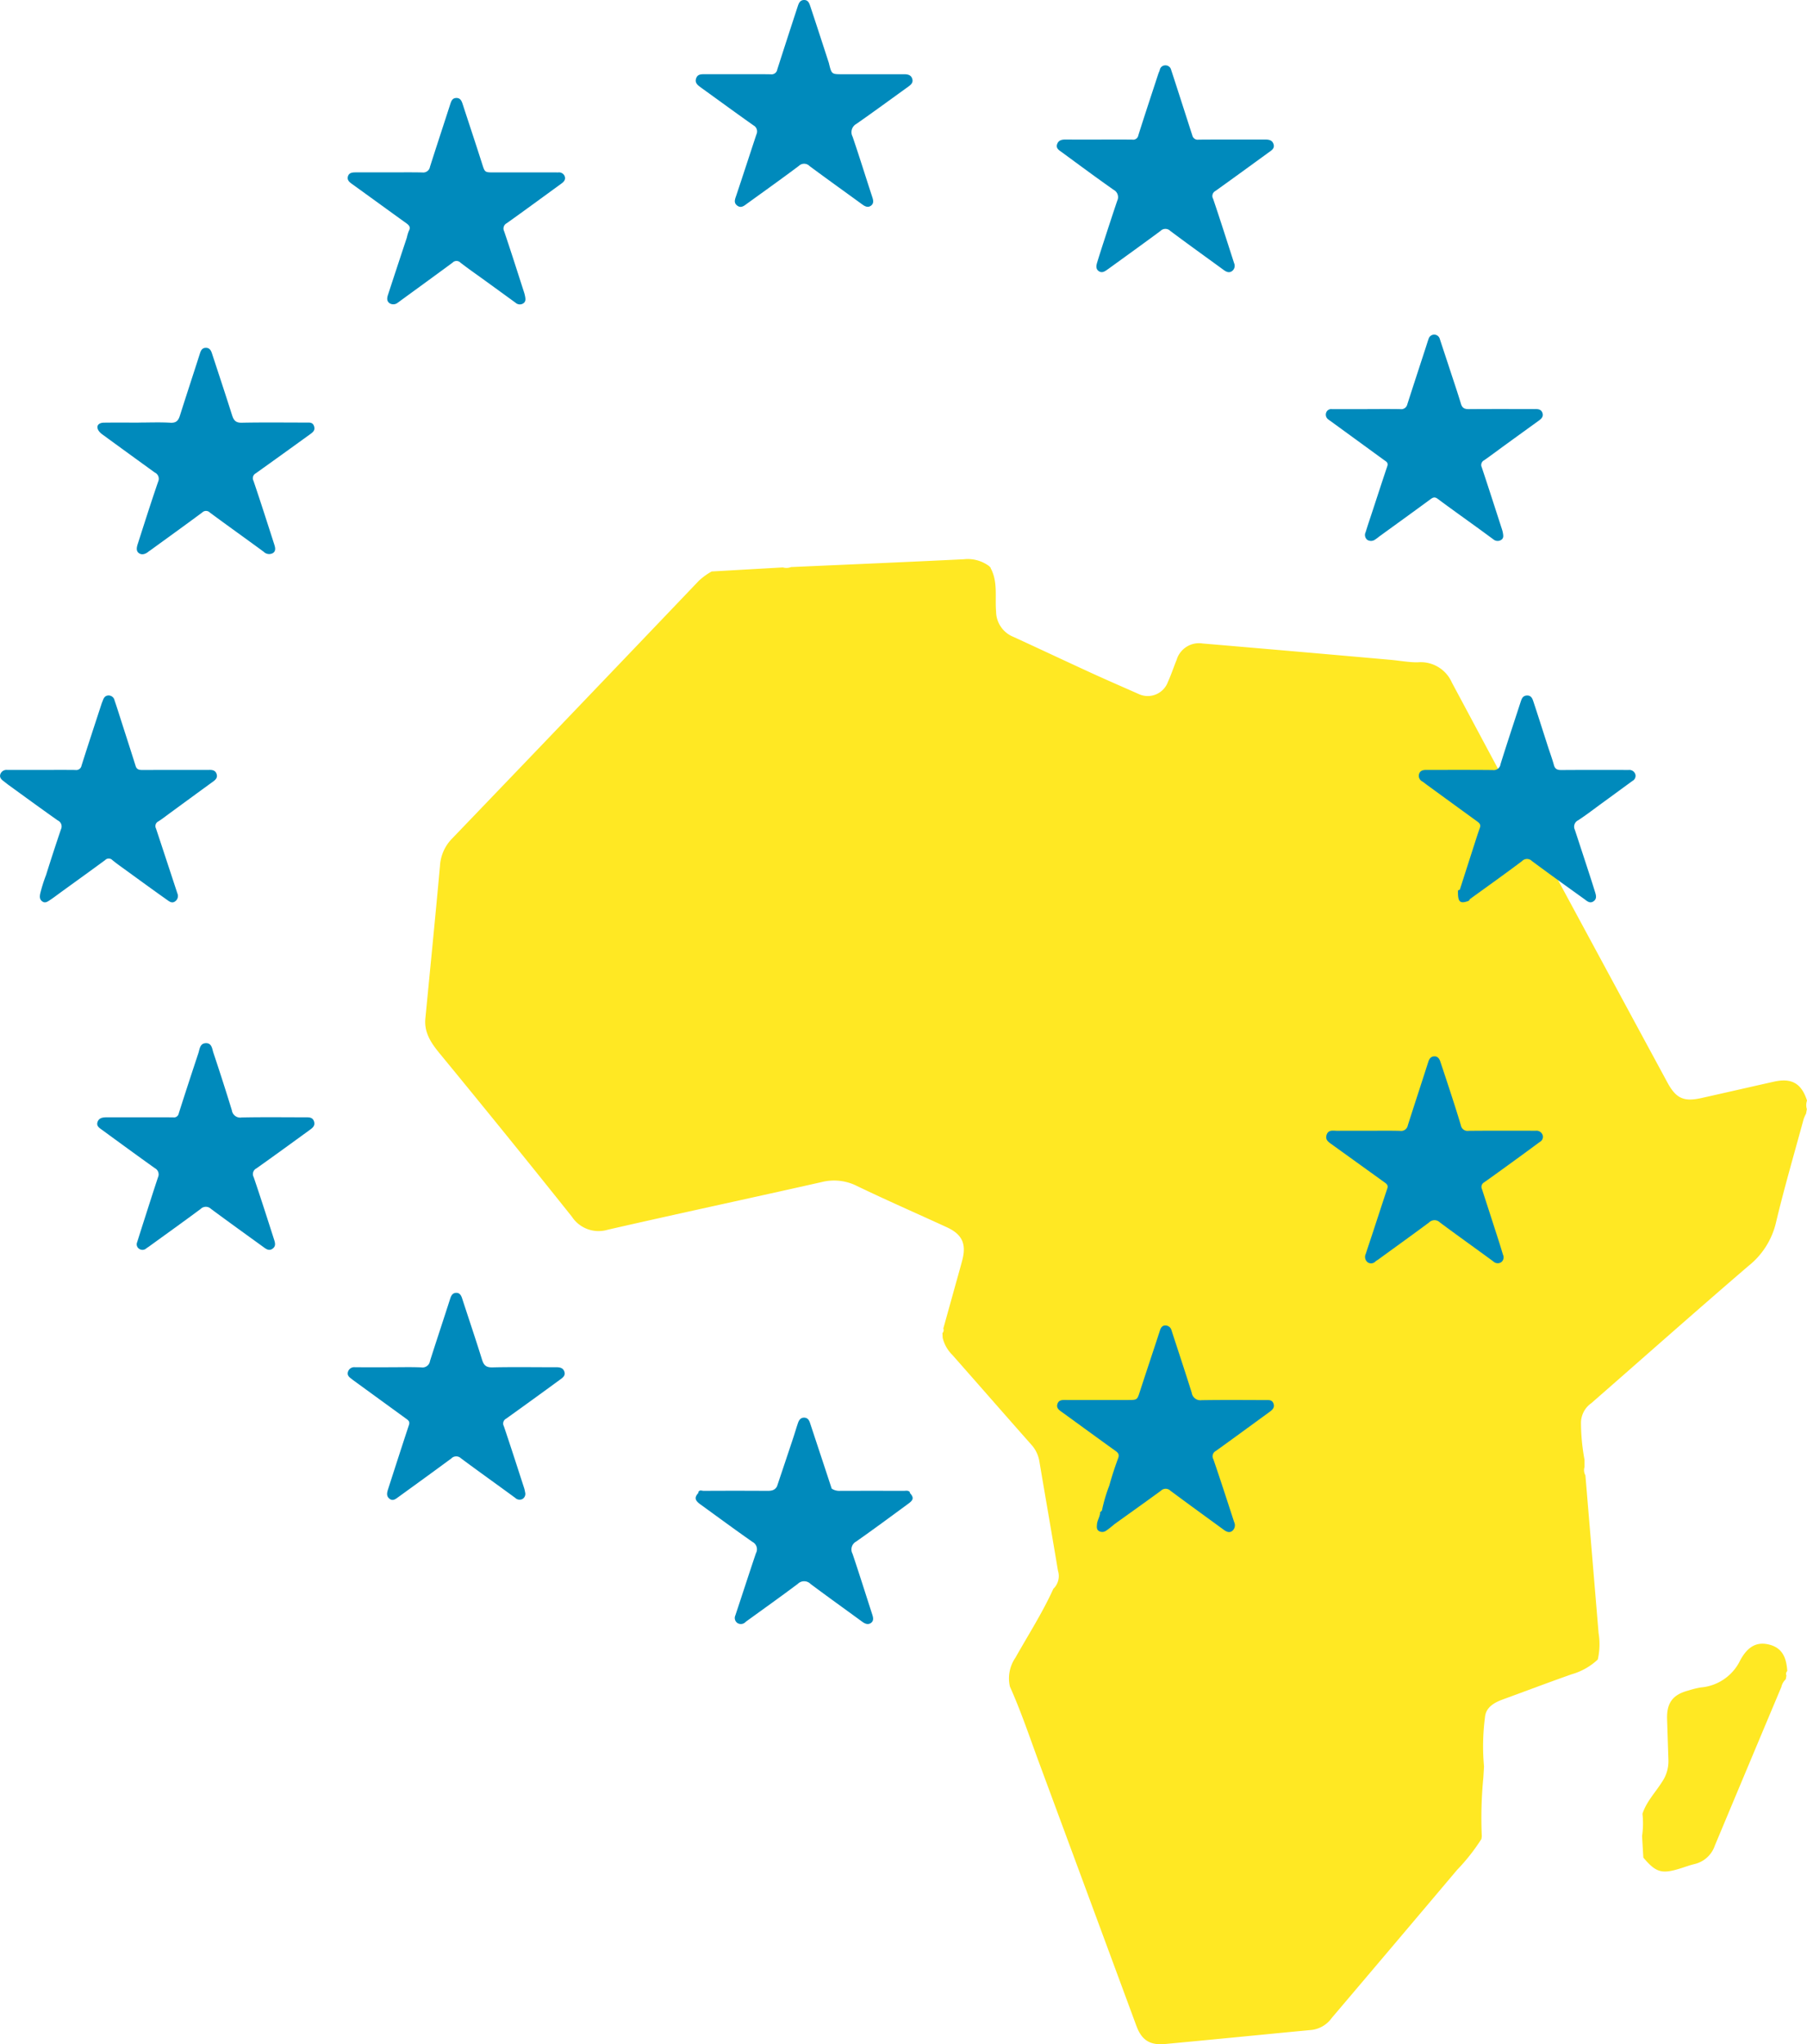 <svg xmlns="http://www.w3.org/2000/svg" width="285.06" height="322.495" viewBox="0 0 285.06 322.495"><defs><style>.a{fill:#ffe823;}.b{fill:#008abc;}</style></defs><g transform="translate(553.735 -1453.613)"><path class="a" d="M6.559,1928.909l0,1.139a1.63,1.63,0,0,0,.139,1.308q1.039,12.439,2.078,24.877a10.824,10.824,0,0,1-.126,4.182,9.992,9.992,0,0,1-4.142,2.338c-3.628,1.28-7.227,2.645-10.841,3.964-1.389.507-2.691,1.265-2.812,2.826a35.22,35.22,0,0,0-.153,7.751l-.105,1.776a64.993,64.993,0,0,0-.244,9.237q-.028.21-.056.421a30.98,30.98,0,0,1-3.844,4.881q-9.869,11.692-19.773,23.357a4.561,4.561,0,0,1-3.106,1.881c-7.721.735-15.438,1.507-23.159,2.226-2.451.228-3.725-.625-4.555-2.872q-7.6-20.577-15.216-41.152c-1.538-4.137-2.926-8.333-4.734-12.366a5.768,5.768,0,0,1,.882-4.57c2.024-3.6,4.262-7.081,5.973-10.852a2.8,2.8,0,0,0,.725-2.867c-.96-5.752-1.96-11.5-2.933-17.246a5.124,5.124,0,0,0-1.267-2.624c-4.175-4.717-8.314-9.465-12.485-14.185a5.623,5.623,0,0,1-1.5-2.668q-.019-.375-.037-.749a.672.672,0,0,0,.14-.726l1.793-6.451c.4-1.448.82-2.892,1.2-4.346.669-2.558-.024-4.06-2.44-5.174-4.73-2.179-9.507-4.259-14.2-6.522a8.024,8.024,0,0,0-5.572-.6c-11.225,2.533-22.478,4.939-33.695,7.506a5.038,5.038,0,0,1-5.682-2.053q-10.326-12.943-20.843-25.732c-1.417-1.722-2.54-3.4-2.252-5.718.768-7.958,1.564-15.913,2.284-23.875a6.7,6.7,0,0,1,1.887-4.3q19.516-20.323,38.965-40.708a10.524,10.524,0,0,1,2.009-1.455l11.235-.64a1.99,1.99,0,0,0,1.278-.055c9.091-.4,18.183-.787,27.273-1.232A5.624,5.624,0,0,1-87.4,1787.9l-.018-.037.35.386-.072-.03c1.189,2.173.673,4.58.871,6.876a4.349,4.349,0,0,0,2.707,3.979c4.1,1.879,8.184,3.81,12.287,5.691,2.541,1.164,5.107,2.273,7.662,3.407a3.385,3.385,0,0,0,4.444-1.967c.516-1.133.905-2.324,1.376-3.479a3.686,3.686,0,0,1,4.135-2.593q14.774,1.255,29.544,2.566c1.451.127,2.9.412,4.349.4a5.367,5.367,0,0,1,5.395,3.185c3.341,6.237,6.665,12.484,10.025,18.712q11.973,22.2,23.973,44.382c1.356,2.511,2.571,3.085,5.36,2.463,3.811-.85,7.617-1.725,11.427-2.58,2.816-.632,4.364.255,5.244,2.984a2.068,2.068,0,0,0-.025,1.343q-.064.36-.129.719a5.71,5.71,0,0,0-.375.837c-1.485,5.469-3.079,10.912-4.388,16.423a12.326,12.326,0,0,1-4.324,6.76c-8.324,7.147-16.527,14.434-24.79,21.651A3.816,3.816,0,0,0,6,1923.021,32.386,32.386,0,0,0,6.559,1928.909Z" transform="translate(-310.33 -245)"/><path class="a" d="M437.893,2367.828l-.2-3.4a13.675,13.675,0,0,0,.063-3.507c.622-1.922,2.037-3.364,3.084-5.026a5.783,5.783,0,0,0,1.011-3.364q-.106-3.274-.21-6.547c-.082-2.551.892-3.865,3.347-4.509a14.088,14.088,0,0,1,1.965-.487,7.59,7.59,0,0,0,6.225-4.285c1.254-2.319,2.73-2.915,4.511-2.491,2.228.53,2.776,2.211,2.912,4.187a.623.623,0,0,0-.135.712l-.106.587a2.317,2.317,0,0,0-.687,1.194q-5.263,12.524-10.505,25.057a4.441,4.441,0,0,1-3.2,2.9c-.708.168-1.395.422-2.089.643C440.813,2370.467,439.92,2370.22,437.893,2367.828Z" transform="translate(-732.387 -621.163)"/><g transform="translate(-553.735 1453.613)"><path class="b" d="M64.7,1467.466c.095.071.192.139.288.208,2.643,1.909,5.276,3.833,7.938,5.715a1.087,1.087,0,0,1,.471,1.418c-1.066,3.213-2.106,6.434-3.182,9.644-.2.585-.452,1.152.154,1.6.621.464,1.114,0,1.586-.341,2.717-1.963,5.447-3.909,8.127-5.921a1.192,1.192,0,0,1,1.7.026c2.74,2.032,5.516,4.016,8.274,6.025.429.312.885.575,1.377.243s.421-.828.248-1.353c-1.048-3.188-2.04-6.4-3.122-9.572a1.487,1.487,0,0,1,.607-2c2.722-1.9,5.4-3.866,8.1-5.811.436-.315.909-.652.711-1.294-.2-.659-.758-.73-1.359-.728-3.227.008-6.454,0-9.681,0-1.673,0-1.673,0-2.088-1.65-.007-.029-.006-.06-.015-.087-.976-3-1.943-5.994-2.94-8.982-.153-.458-.329-1-.976-.993-.68.006-.859.552-1.024,1.057q-1.622,4.949-3.213,9.908a.9.9,0,0,1-1,.757c-1.776-.032-3.552-.012-5.329-.012v0c-1.658,0-3.316,0-4.974,0-.6,0-1.243-.073-1.493.645C63.621,1466.732,64.2,1467.092,64.7,1467.466Z" transform="translate(45.934 -1453.613)"/><path class="b" d="M-434.522,2391.295c-3.376,0-6.753-.045-10.128.025a1.326,1.326,0,0,1-1.546-1.12q-1.4-4.564-2.916-9.089c-.2-.606-.24-1.562-1.218-1.511-.925.048-.94.938-1.153,1.581-1.047,3.161-2.087,6.323-3.094,9.5a.768.768,0,0,1-.884.623c-1.777-.018-3.554-.007-5.331-.008-1.718,0-3.435,0-5.153,0-.626,0-1.234.088-1.451.76-.207.641.342.947.761,1.253,2.756,2.014,5.511,4.03,8.29,6.013a1.1,1.1,0,0,1,.5,1.423c-.681,2.042-1.331,4.094-1.989,6.143q-.66,2.056-1.308,4.115a.838.838,0,0,0,.3,1.026.908.908,0,0,0,1.148-.058c.141-.106.294-.2.437-.3,2.717-1.969,5.446-3.92,8.138-5.922a1.163,1.163,0,0,1,1.634,0c2.768,2.049,5.566,4.058,8.354,6.079.417.3.839.57,1.363.189s.4-.886.251-1.365c-1.064-3.311-2.119-6.625-3.239-9.916a1,1,0,0,1,.428-1.379c2.833-2.006,5.637-4.052,8.445-6.092.429-.311.85-.648.652-1.3C-433.439,2391.3-433.973,2391.294-434.522,2391.295Z" transform="translate(482.776 -2215.029)"/><path class="b" d="M385.159,1525.354c2.7,1.987,5.394,3.98,8.136,5.907a1.3,1.3,0,0,1,.56,1.716c-.661,1.954-1.3,3.916-1.939,5.877-.421,1.29-.838,2.582-1.234,3.88-.15.491-.235,1.027.282,1.365.475.311.9.049,1.3-.237.071-.051.145-.1.217-.151,2.738-1.986,5.487-3.957,8.2-5.971a1.082,1.082,0,0,1,1.543,0c2.781,2.079,5.6,4.1,8.409,6.149.406.3.847.513,1.3.209a1.032,1.032,0,0,0,.359-1.271c-1.094-3.387-2.168-6.78-3.31-10.151a.889.889,0,0,1,.358-1.237c2.8-2,5.58-4.029,8.363-6.053.449-.326,1.022-.632.814-1.319-.226-.748-.882-.748-1.529-.746-3.435.009-6.87-.01-10.3.018a.873.873,0,0,1-.986-.655q-.758-2.354-1.515-4.707c-.607-1.88-1.208-3.762-1.827-5.638a.912.912,0,0,0-.908-.719.877.877,0,0,0-.887.726c-.047.2-.156.384-.221.58-1.062,3.243-2.139,6.481-3.164,9.735a.816.816,0,0,1-.943.674c-1.776-.019-3.553-.007-5.329-.007v0c-1.688,0-3.376.013-5.063-.007-.629-.007-1.223.039-1.468.717C384.126,1524.738,384.73,1525.038,385.159,1525.354Z" transform="translate(-217.607 -1501.309)"/><path class="b" d="M-212.232,2612.968c-3.346.007-6.693-.053-10.037.023-1.009.023-1.362-.348-1.638-1.233-1.006-3.234-2.094-6.442-3.14-9.664-.16-.491-.4-.889-.962-.862-.541.026-.758.42-.917.917-1.05,3.281-2.144,6.548-3.186,9.832a1.193,1.193,0,0,1-1.368,1.011c-1.685-.067-3.375-.02-5.063-.02-1.806,0-3.613.01-5.419-.005a1.015,1.015,0,0,0-1.087.721c-.157.466.105.782.46,1.042.142.1.276.221.419.324q4.134,3.011,8.27,6.018c.343.249.65.452.47.994-1.11,3.358-2.192,6.725-3.279,10.091-.176.544-.345,1.122.2,1.553s1,.029,1.423-.277c2.784-2.017,5.57-4.031,8.335-6.075a1.078,1.078,0,0,1,1.525-.022c2.832,2.107,5.711,4.15,8.556,6.24a.988.988,0,0,0,1.136.183.933.933,0,0,0,.421-1.08,4.827,4.827,0,0,0-.134-.606c-1.065-3.276-2.115-6.557-3.221-9.82a.857.857,0,0,1,.365-1.171q4.268-3.056,8.5-6.155c.43-.313.915-.644.679-1.289C-211.14,2613.04-211.66,2612.967-212.232,2612.968Z" transform="translate(299.946 -2397.273)"/><path class="b" d="M623.561,1764.031c.112.094.237.173.356.259q4.2,3.058,8.4,6.119c.321.234.725.407.534.972-.773,2.291-1.517,4.592-2.271,6.889-.386,1.176-.788,2.347-1.15,3.531a.987.987,0,0,0,.264,1.212,1.084,1.084,0,0,0,1.247-.058,5.43,5.43,0,0,0,.568-.42c2.713-1.97,5.432-3.93,8.133-5.915.4-.3.68-.434,1.156-.08,2.171,1.615,4.377,3.183,6.568,4.771.739.536,1.47,1.082,2.208,1.619a1.031,1.031,0,0,0,1.242.089c.425-.276.334-.715.263-1.125a4.4,4.4,0,0,0-.159-.6c-1.052-3.249-2.094-6.5-3.175-9.741a.828.828,0,0,1,.389-1.1c1.081-.757,2.135-1.553,3.2-2.328q2.679-1.944,5.362-3.881c.424-.306.82-.643.633-1.236s-.7-.644-1.231-.628c-.177.005-.355-.005-.533-.005-3.287,0-6.573-.014-9.86.014-.655.005-1.035-.162-1.236-.831-.5-1.663-1.058-3.308-1.6-4.958-.577-1.764-1.162-3.525-1.741-5.289a.916.916,0,0,0-1.767,0c-.154.413-.275.837-.412,1.257-.985,3.025-1.976,6.049-2.949,9.078a.983.983,0,0,1-1.124.743c-1.717-.032-3.434-.011-5.152-.011v.012c-1.865,0-3.73,0-5.6,0a.842.842,0,0,0-.915.547A.927.927,0,0,0,623.561,1764.031Z" transform="translate(-413.997 -1697.846)"/><path class="b" d="M-211.918,1552.32c-.118,0-.237-.005-.355-.005h-9.769c-1.465,0-1.425-.013-1.872-1.419-1-3.142-2.046-6.268-3.065-9.4-.167-.513-.389-.949-1.016-.924-.579.023-.758.456-.911.929-1.069,3.307-2.158,6.608-3.213,9.92a1.079,1.079,0,0,1-1.2.9c-1.746-.038-3.493-.013-5.239-.013v0c-1.746,0-3.493,0-5.239,0-.51,0-1.067.02-1.256.6-.2.62.243.953.7,1.281,2.838,2.041,5.658,4.106,8.5,6.143.475.341.711.652.388,1.237a5.907,5.907,0,0,0-.3,1.013c-1,3.022-2,6.04-2.987,9.066-.147.452-.225.958.249,1.3a1.1,1.1,0,0,0,1.323-.1c.149-.094.287-.206.429-.31,2.732-1.993,5.47-3.978,8.19-5.987a.861.861,0,0,1,1.24-.008c1.229.956,2.512,1.841,3.773,2.755q2.463,1.787,4.925,3.577a.994.994,0,0,0,1.232.093c.381-.258.357-.651.285-1.04a5.457,5.457,0,0,0-.169-.687c-1.04-3.22-2.061-6.447-3.149-9.651a.941.941,0,0,1,.411-1.261q1.582-1.122,3.149-2.265,2.75-2,5.492-4c.375-.274.682-.609.513-1.122A.97.97,0,0,0-211.918,1552.32Z" transform="translate(299.951 -1525.114)"/><path class="b" d="M-434.278,1774.164c-3.406,0-6.812-.045-10.216.024-.96.02-1.27-.4-1.521-1.188-1.033-3.26-2.109-6.505-3.174-9.755-.151-.462-.372-.874-.952-.873s-.783.382-.942.88c-1.039,3.26-2.117,6.507-3.146,9.77-.249.791-.566,1.225-1.524,1.168-1.652-.1-3.315-.027-4.973-.027v.009c-1.836,0-3.672-.018-5.507.007-.935.013-1.288.6-.811,1.3a2.363,2.363,0,0,0,.56.551q4.133,3.019,8.281,6.017a1.088,1.088,0,0,1,.522,1.45c-1.1,3.2-2.124,6.427-3.16,9.65-.171.531-.4,1.191.087,1.584.511.409,1.124.166,1.613-.257.066-.057.15-.094.221-.146,2.732-1.985,5.474-3.958,8.185-5.97a.85.85,0,0,1,1.225.01c2.815,2.078,5.665,4.109,8.486,6.179a1.205,1.205,0,0,0,1.464.2c.5-.338.346-.906.192-1.386-1.075-3.342-2.144-6.687-3.27-10.012a.865.865,0,0,1,.359-1.175q4.305-3.076,8.59-6.181c.4-.29.807-.587.617-1.224C-433.269,1774.1-433.78,1774.164-434.278,1774.164Z" transform="translate(482.625 -1707.499)"/><path class="b" d="M-536.017,2096.929c.7.58,1.453,1.1,2.191,1.637,2.141,1.554,4.278,3.115,6.438,4.641.38.268.825.641,1.357.179a1.022,1.022,0,0,0,.274-1.207q-1.679-5.119-3.371-10.234a.819.819,0,0,1,.375-1.114c.668-.424,1.29-.918,1.93-1.386,2.232-1.631,4.46-3.269,6.7-4.893.412-.3.733-.621.567-1.171-.18-.6-.666-.688-1.2-.669-.089,0-.178,0-.266,0-3.405,0-6.81,0-10.215.012-.515,0-.918-.049-1.1-.628-.734-2.335-1.487-4.663-2.235-6.993-.36-1.122-.707-2.247-1.093-3.36a.956.956,0,0,0-.951-.778c-.5.012-.726.325-.876.74-.07.194-.158.381-.222.577-1.061,3.253-2.132,6.5-3.165,9.765a.841.841,0,0,1-.964.674c-1.777-.019-3.553-.007-5.33-.007v0c-1.806,0-3.613,0-5.419,0a1.028,1.028,0,0,0-1.071.626c-.2.505.089.838.467,1.122.283.212.555.441.841.648,2.573,1.864,5.135,3.743,7.733,5.57a1.042,1.042,0,0,1,.51,1.385q-1.22,3.6-2.359,7.232a23.908,23.908,0,0,0-.925,2.948c-.081.459-.112.879.314,1.2.471.35.86.035,1.215-.193.617-.4,1.195-.853,1.789-1.283,2.307-1.672,4.62-3.335,6.916-5.023A.792.792,0,0,1-536.017,2096.929Z" transform="translate(553.735 -1961.249)"/><path class="b" d="M739.8,2083.406a.984.984,0,0,0-1.032-.675c-.237,0-.474,0-.711,0-3.317,0-6.634-.013-9.951.012-.628,0-.98-.162-1.155-.806-.27-.995-.635-1.964-.952-2.947-.752-2.331-1.487-4.666-2.258-6.991-.163-.491-.341-1.05-1.052-1.015-.682.034-.828.555-1,1.071-1.055,3.252-2.138,6.5-3.153,9.76a1.076,1.076,0,0,1-1.226.929c-3.495-.036-6.99-.015-10.484-.019-.5,0-.958.083-1.137.636a.99.99,0,0,0,.527,1.19c.266.184.516.39.778.581q3.919,2.859,7.845,5.709c.371.268.619.513.438,1.016-.3.832-.567,1.676-.838,2.519q-1.164,3.615-2.32,7.233a2.1,2.1,0,0,0,.131.63,2.1,2.1,0,0,1-.131-.63l-.294.122c-.045,1.829.284,2.157,1.66,1.659.028-.1.238-.079.169-.248,2.761-2,5.543-3.981,8.269-6.031a1.085,1.085,0,0,1,1.571-.009c2.737,2.031,5.505,4.02,8.274,6.008.414.3.851.738,1.432.344.562-.381.407-.948.253-1.449-.511-1.659-1.055-3.308-1.593-4.959q-.8-2.442-1.6-4.879a1.114,1.114,0,0,1,.508-1.49c1.258-.817,2.447-1.74,3.66-2.624q2.461-1.793,4.917-3.593A.9.9,0,0,0,739.8,2083.406Zm-27.339,19.2a1.341,1.341,0,0,1-.15-.233,1.341,1.341,0,0,0,.15.233,1.264,1.264,0,0,0,.192.191A1.264,1.264,0,0,1,712.465,2102.6Z" transform="translate(-481.823 -1961.261)"/><path class="b" d="M97.5,2723.883a.109.109,0,0,0,.057-.081c-.267-.347-.651-.225-.989-.225q-5.013-.014-10.026,0a2.181,2.181,0,0,1-1.333-.35q-.579-1.76-1.158-3.519-1.134-3.431-2.268-6.862c-.149-.451-.389-.809-.917-.816-.573-.008-.825.4-.982.861-.274.809-.511,1.631-.781,2.441q-1.253,3.766-2.518,7.528c-.388.742-1.059.723-1.77.718q-4.9-.03-9.806,0c-.274,0-.647-.211-.838.2a.541.541,0,0,0,.027.1c-.677.736-.6,1.186.3,1.837,2.739,1.981,5.456,3.993,8.229,5.926a1.3,1.3,0,0,1,.529,1.777c-1.1,3.26-2.156,6.537-3.243,9.8a.975.975,0,0,0,.3,1.194,1.01,1.01,0,0,0,1.238-.082c.047-.035.084-.084.131-.118,2.732-1.983,5.486-3.938,8.185-5.967a1.419,1.419,0,0,1,2.009.021c2.68,2.006,5.406,3.95,8.106,5.929.437.321.9.554,1.383.247.509-.325.406-.853.241-1.361-1.036-3.193-2.04-6.4-3.11-9.578a1.417,1.417,0,0,1,.567-1.926c2.789-1.955,5.526-3.983,8.271-6,.823-.6.839-.984.167-1.71Zm-22.508-.009c.159.01.32.033.479.035C75.312,2723.907,75.151,2723.885,74.992,2723.874Zm.559.035h0Z" transform="translate(45.994 -2488.381)"/><path class="b" d="M656.51,2403c-.266.012-.533,0-.8,0-3.258,0-6.516-.018-9.773.016a1.071,1.071,0,0,1-1.23-.848c-.4-1.356-.826-2.7-1.262-4.05q-.981-3.029-1.993-6.048c-.148-.444-.415-.821-.936-.805-.545.016-.8.385-.957.887-1.068,3.34-2.166,6.67-3.229,10.011a1.071,1.071,0,0,1-1.223.858c-1.717-.044-3.435-.015-5.153-.015v0c-1.57,0-3.14-.012-4.709.006-.649.007-1.451-.239-1.728.661s.507,1.215,1.046,1.644c.023.019.048.034.072.052q4.017,2.892,8.034,5.784c.32.23.6.456.433.941-.766,2.291-1.508,4.589-2.262,6.883-.377,1.149-.768,2.294-1.138,3.446a1.079,1.079,0,0,0,.332,1.357.945.945,0,0,0,1.214-.178,4.108,4.108,0,0,1,.369-.245c2.694-1.958,5.4-3.9,8.072-5.888a1.2,1.2,0,0,1,1.707,0c2.786,2.079,5.624,4.087,8.422,6.149a1,1,0,0,0,1.214.146.952.952,0,0,0,.32-1.189c-.208-.676-.408-1.354-.624-2.028q-1.34-4.166-2.692-8.328a.813.813,0,0,1,.321-1.065c1.518-1.068,3.018-2.16,4.52-3.25q2.141-1.555,4.269-3.127a.912.912,0,0,0,.439-1.141A1.034,1.034,0,0,0,656.51,2403Z" transform="translate(-414.246 -2224.617)"/><path class="b" d="M417.433,2641.971c-3.345-.01-6.69-.037-10.034.016a1.378,1.378,0,0,1-1.556-1.164c-1.03-3.29-2.121-6.56-3.185-9.839a1,1,0,0,0-.959-.78c-.467-.011-.709.288-.858.744-1.045,3.222-2.127,6.433-3.173,9.656-.433,1.333-.406,1.351-1.846,1.354-3.226.006-6.453,0-9.679,0-.586,0-1.262-.1-1.491.639-.211.681.338,1,.8,1.331,2.789,2.025,5.573,4.057,8.371,6.069.435.313.622.576.407,1.159-.52,1.408-.99,2.84-1.388,4.288a25.246,25.246,0,0,0-1.17,3.967l-.282.251c0,.689-.455,1.26-.5,1.938-.025.381-.089.777.3,1.026a1.03,1.03,0,0,0,1.161-.062c.385-.243.729-.552,1.091-.832l.159-.146c2.463-1.769,4.935-3.525,7.382-5.315a1.065,1.065,0,0,1,1.485-.008c2.788,2.076,5.606,4.111,8.413,6.163.4.292.845.528,1.3.228a1.152,1.152,0,0,0,.35-1.441c-1.075-3.3-2.144-6.61-3.273-9.9a.949.949,0,0,1,.388-1.317c2.826-2.022,5.623-4.086,8.434-6.128.481-.349.905-.718.645-1.385C418.49,2641.88,417.921,2641.972,417.433,2641.971Z" transform="translate(-217.842 -2421.097)"/></g></g></svg>